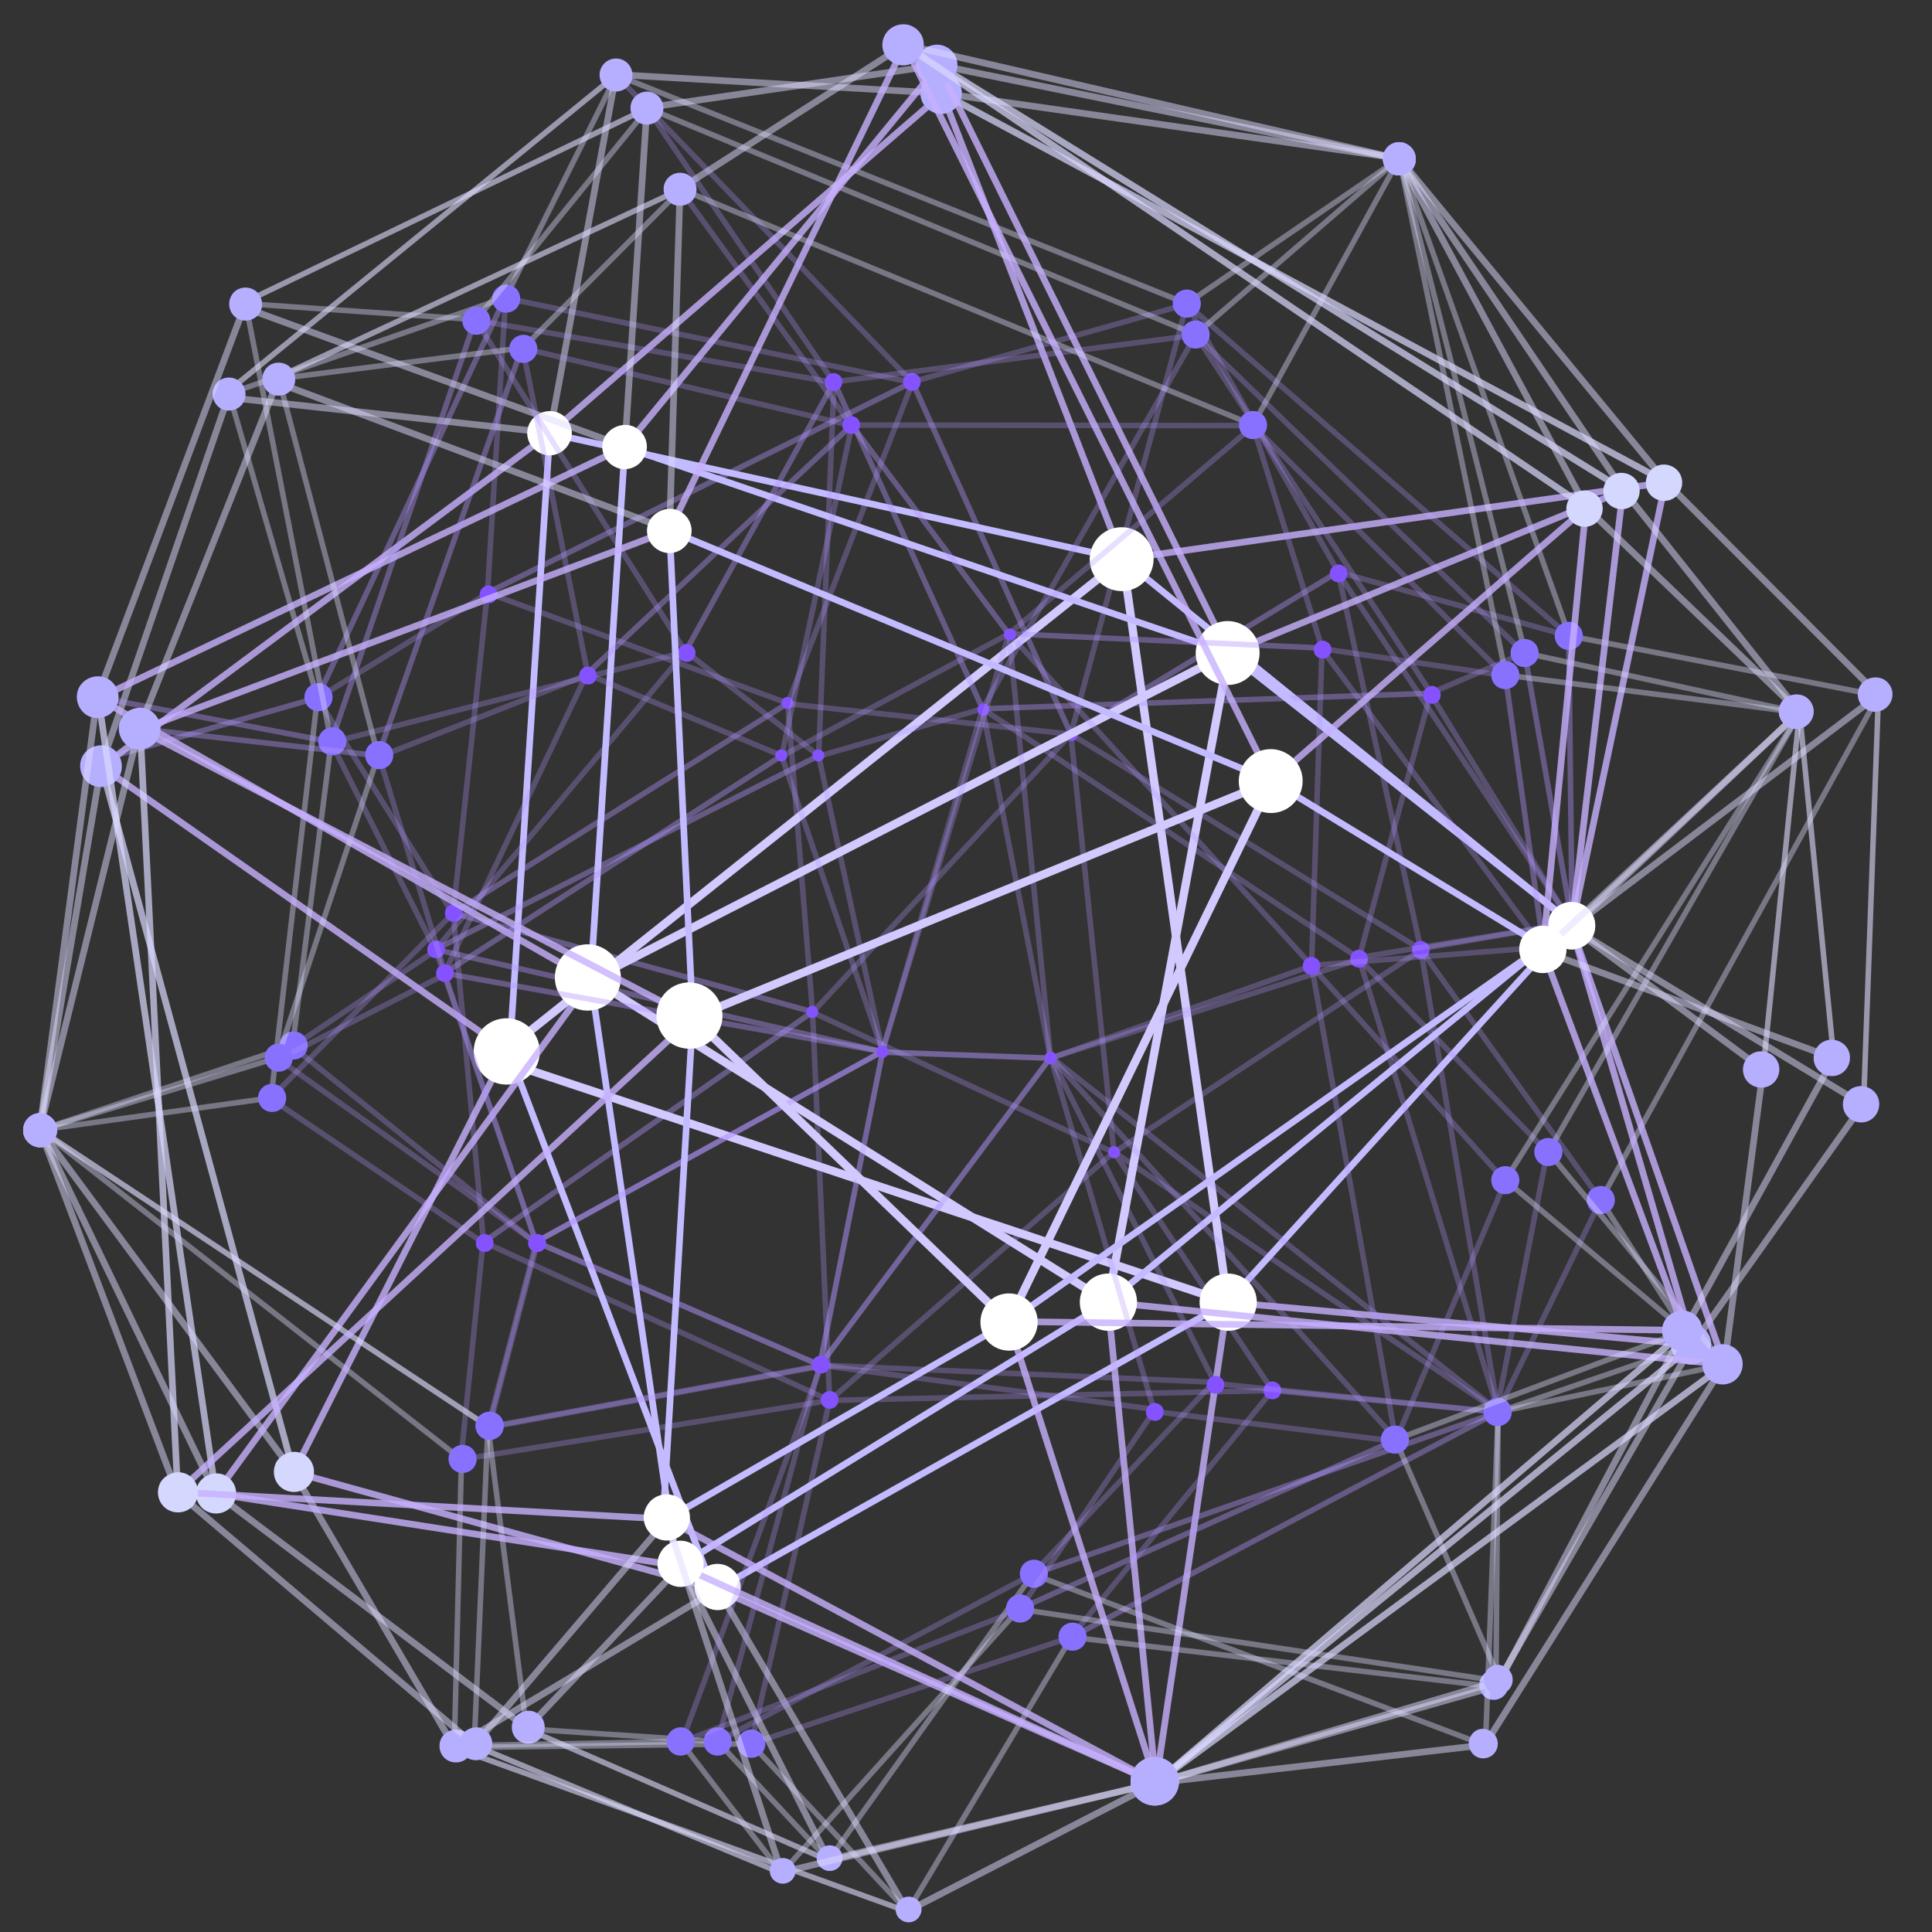<?xml version="1.0" encoding="utf-8"?>
    <!DOCTYPE svg PUBLIC "-//W3C//DTD SVG 1.1//EN" "http://www.w3.org/Graphics/SVG/1.1/DTD/svg11.dtd">
    <svg version="1.1" id="Layer_1" xmlns="http://www.w3.org/2000/svg" xmlns:xlink="http://www.w3.org/1999/xlink" x="0px" y="0px" width="350px" height="350px" viewBox="0 0 350 350" enable-background="new 0 0 350 350" xml:space="preserve">
        <rect x="0" y="0" width="350" height="350" fill="#333333" stroke="none"/>
        <g id="onvif-state-1">
            <path opacity="0.4" fill="none" stroke="#B194FF" stroke-linecap="round" stroke-linejoin="round" stroke-miterlimit="10" enable-background="new    " d="
    M165.3,69.2L194,133" />
            <path opacity="0.4" fill="none" stroke="#B194FF" stroke-linecap="round" stroke-linejoin="round" stroke-miterlimit="10" enable-background="new    " d="
    M194,133l48.4-29.4" />
            <path opacity="0.4" fill="none" stroke="#B194FF" stroke-linecap="round" stroke-linejoin="round" stroke-miterlimit="10" enable-background="new    " d="
    M87.6,225l59.6-41.7l-65.1-17.9l60.6-38" />
            <path opacity="0.4" fill="none" stroke="#B194FF" stroke-linecap="round" stroke-linejoin="round" stroke-miterlimit="10" enable-background="new    " d="
    M17.7,137.8l39.8-11.4l34-72.5" />
            <path opacity="0.4" fill="none" stroke="#B194FF" stroke-linecap="round" stroke-linejoin="round" stroke-miterlimit="10" enable-background="new    " d="
    M194.1,296.6l77.3-40.8" />
            <path opacity="0.4" fill="none" stroke="#B194FF" stroke-linecap="round" stroke-linejoin="round" stroke-miterlimit="10" enable-background="new    " d="
    M284.2,115.2l0.6,52" />
            <path opacity="0.4" fill="none" stroke="#B194FF" stroke-linecap="round" stroke-linejoin="round" stroke-miterlimit="10" enable-background="new    " d="
    M88.3,107.4l77-38.2" />
            <path opacity="0.3" fill="none" stroke="#B194FF" stroke-linecap="round" stroke-linejoin="round" stroke-miterlimit="10" enable-background="new    " d="
    M257.4,172L194,133l7.8,75.7l-51.5,45l-3.1-70.4l-4.5-55.9l-54.4-20l-6.2,58l5.5,59.6l62.7,28.7l80.2-1.8l-28.7-43.2l69.6,47
    L257.4,172l-15-68.4L215,55.1L194,133" />
            <path opacity="0.3" fill="none" stroke="#B194FF" stroke-linecap="round" stroke-linejoin="round" stroke-miterlimit="10" enable-background="new    " d="
    M111.6,13.6l53.6,55.6L215,55.1l69.2,60.1l-41.9-11.6l42.4,63.6l-27.4,4.7l32.7,45.5l-18.7,38.4l-40.8-3.9L194,296.6l-57.9,19.3
    l14.2-62.2l-66.8,10.7l4-39.3L49,199l33-33.5l-24.5-39l30.8-19L91.6,54l73.7,15.3l-22.6,58.2L194,133l-46.8,50.4l54.6,25.4
    l55.6-36.7" />
            <path opacity="0.4" fill="none" stroke="#DDDCFF" stroke-linecap="round" stroke-linejoin="round" stroke-miterlimit="10" enable-background="new    " d="
    M215,55l38.5-26.3l30.8,86.5l56,10.8L290,217.4l16.8,26.2l-35.4,12.2l-0.4,49.8l-76.9-9l-29.7,49.7l-28.3-30.4l-53.8,0.7l1.3-52.2
    L7.3,204.7l41.8-5.8l8.4-72.5l-16-55.1l50.1-17.4l20.1-40.3L215,55z" />
            <path opacity="0.5" fill="none" stroke="#DEDCFF" stroke-width="1.2" stroke-linecap="round" stroke-linejoin="round" stroke-miterlimit="10" enable-background="new    " d="
    M170.7,16.9l82.8,11.8l48.3,58.6l38.5,38.6L284.7,168l52.8,32.1l-30.8,43.4l-35.8,62L209.4,323l-45,23.2L130,287.9l-47.7,28.6
    l-29.2-49.9l-45.9-62l11.1-65.8l23-66.8l58.3,6.4l12-64.9L170.7,16.9z" />
            <path opacity="0.6" fill="none" stroke="#DEDCFF" stroke-linecap="round" stroke-linejoin="round" stroke-miterlimit="10" enable-background="new    " d="
    M82.3,316.6l82.1,29.7" />
            <path opacity="0.6" fill="none" stroke="#DEDCFF" stroke-linecap="round" stroke-linejoin="round" stroke-miterlimit="10" enable-background="new    " d="
    M40.8,71.3l70.8-57.7" />
            <path opacity="0.6" fill="none" stroke="#DEDCFF" stroke-linecap="round" stroke-linejoin="round" stroke-miterlimit="10" enable-background="new    " d="
    M340.3,125.9l-2.7,74.2" />
            <path opacity="0.8" fill="none" stroke="#C7B0FF" stroke-width="1.2" stroke-linecap="round" stroke-linejoin="round" stroke-miterlimit="10" enable-background="new    " d="
    M203.4,101.3l98.3-13.9l-17,80.6l22,75.6l-84.3-7.7l-13,87.1l-79.5-35.1l-76.7-21.2l38.6-76.4l-73.4-51.4l81.2-60.4L170.7,17
    L203.4,101.3z" />
            <path fill="none" stroke="#C3BBFF" stroke-width="1.2" stroke-linecap="round" stroke-linejoin="round" stroke-miterlimit="10" d="
    M203.4,101.3l81.3,65.9l-62.3,68.7l-93.1,52.3l-37-97.3l7.3-112.4L203.4,101.3" />
            <path fill="none" stroke="#D2CAFF" stroke-width="1.5" stroke-linecap="round" stroke-linejoin="round" stroke-miterlimit="10" d="
    M89.7,191.8l113.7-90.5l19,134.6L89.7,191.8" />
            <path opacity="0.7" fill="none" stroke="#DBD9FF" stroke-width="1.2" stroke-linecap="round" stroke-linejoin="round" stroke-miterlimit="10" enable-background="new    " d="
    M170.7,16.9l131.1,70.4" />
            <path opacity="0.7" fill="none" stroke="#DBD9FF" stroke-width="1.2" stroke-linecap="round" stroke-linejoin="round" stroke-miterlimit="10" enable-background="new    " d="
    M18.4,138.9l34.8,127.8" />
            <path opacity="0.7" fill="none" stroke="#DBD9FF" stroke-width="1.2" stroke-linecap="round" stroke-linejoin="round" stroke-miterlimit="10" enable-background="new    " d="
    M209.4,323l97.4-79.4" />
            <path fill="#8452FF" d="M258.2,170.7c0.8,0.4,1,1.4,0.6,2.2c-0.4,0.8-1.4,1-2.2,0.6c-0.8-0.4-1-1.4-0.6-2.2
    C256.4,170.5,257.4,170.2,258.2,170.7z" />
            <path fill="#8452FF" d="M243.3,102.5c0.8,0.4,1,1.4,0.6,2.2c-0.4,0.8-1.4,1-2.2,0.6c-0.8-0.4-1-1.4-0.6-2.2
    C241.6,102.3,242.6,102,243.3,102.5z" />
            <path fill="#8452FF" d="M166,67.8c0.8,0.4,1,1.4,0.6,2.2s-1.4,1-2.2,0.6c-0.8-0.4-1-1.4-0.6-2.2
    C164.3,67.6,165.3,67.4,166,67.8z" />
            <path fill="#8452FF" d="M89.3,106.3c0.8,0.4,1,1.4,0.6,2.2s-1.4,1-2.2,0.6c-0.8-0.4-1-1.4-0.6-2.2
    C87.6,106.1,88.5,105.8,89.3,106.3z" />
            <path fill="#8452FF" d="M83,164c0.8,0.4,1,1.4,0.6,2.2c-0.4,0.8-1.4,1-2.2,0.6c-0.8-0.4-1-1.4-0.6-2.2
    C81.3,163.8,82.3,163.6,83,164z" />
            <path fill="#8452FF" d="M88.6,223.8c0.8,0.4,1,1.4,0.6,2.2c-0.4,0.8-1.4,1-2.2,0.6c-0.8-0.4-1-1.4-0.6-2.2
    C86.8,223.6,87.8,223.3,88.6,223.8z" />
            <path fill="#8452FF" d="M151.1,252.2c0.8,0.4,1,1.4,0.6,2.2c-0.4,0.8-1.4,1-2.2,0.6s-1-1.4-0.6-2.2
    C149.4,252,150.4,251.8,151.1,252.2z" />
            <path fill="#8452FF" d="M231.3,250.5c0.8,0.4,1,1.4,0.6,2.2c-0.4,0.8-1.4,1-2.2,0.6c-0.8-0.4-1-1.4-0.6-2.2
    C229.6,250.3,230.5,250,231.3,250.5z" />
            <path fill="#8452FF" d="M194.7,132.2c0.5,0.3,0.7,1,0.4,1.5c-0.3,0.5-1,0.7-1.5,0.4c-0.5-0.3-0.7-1-0.4-1.5
    S194.2,131.9,194.7,132.2z" />
            <path fill="#8452FF" d="M143.2,126.4c0.5,0.3,0.7,1,0.4,1.5c-0.3,0.5-1,0.7-1.5,0.4c-0.5-0.3-0.7-1-0.4-1.5
    C142,126.3,142.7,126.1,143.2,126.4z" />
            <path fill="#8452FF" d="M147.7,182.4c0.5,0.3,0.7,1,0.4,1.5c-0.3,0.5-1,0.7-1.5,0.4s-0.7-1-0.4-1.5
    C146.5,182.2,147.2,182,147.7,182.4z" />
            <path fill="#8452FF" d="M202.4,207.8c0.5,0.3,0.7,1,0.4,1.5s-1,0.7-1.5,0.4s-0.7-1-0.4-1.5
    C201.1,207.6,201.8,207.5,202.4,207.8z" />
            <path fill="#D4D8FF" d="M303.1,84.6c1.6,0.9,2.1,2.9,1.2,4.5c-0.9,1.6-2.9,2.1-4.5,1.2c-1.6-0.9-2.1-2.9-1.2-4.5
    C299.5,84.2,301.5,83.7,303.1,84.6z" />
            <path fill="#D4D8FF" d="M55.1,263.5c1.7,1,2.3,3.2,1.3,5c-1,1.7-3.2,2.3-5,1.3c-1.7-1-2.3-3.2-1.3-5
    C51.2,263.1,53.4,262.5,55.1,263.5z" />
            <path fill="#B6AEFF" d="M308.2,240.4c1.8,1,2.3,3.3,1.3,5c-1,1.8-3.3,2.3-5,1.3c-1.8-1-2.3-3.3-1.3-5
    S306.5,239.4,308.2,240.4z" />
            <path fill="#B6AEFF" d="M20.2,135.5c1.8,1.1,2.4,3.4,1.4,5.2c-1.1,1.8-3.4,2.4-5.2,1.4c-1.8-1.1-2.4-3.4-1.4-5.2
    C16.1,135.1,18.4,134.5,20.2,135.5z" />
            <path fill="#B6AEFF" d="M172.4,13.7c1.8,1,2.4,3.3,1.3,5.1c-1.1,1.8-3.3,2.4-5.1,1.3c-1.8-1-2.4-3.3-1.3-5.1
    C168.4,13.3,170.7,12.7,172.4,13.7z" />
            <path fill="#B6AEFF" d="M341.3,123.1c1.5,0.9,2,2.8,1.1,4.3c-0.9,1.5-2.8,2-4.3,1.1s-2-2.8-1.1-4.3
    C337.9,122.8,339.8,122.3,341.3,123.1z" />
            <path fill="#B6AEFF" d="M338.8,197.2c1.6,0.9,2.1,2.9,1.2,4.5c-0.9,1.6-2.9,2.1-4.5,1.2c-1.6-0.9-2.1-2.9-1.2-4.5
    C335.2,196.8,337.2,196.3,338.8,197.2z" />
            <path fill="#B6AEFF" d="M271.9,303c1.3,0.7,1.7,2.4,1,3.6c-0.7,1.3-2.4,1.7-3.6,1c-1.2-0.7-1.7-2.4-1-3.6
    C269,302.6,270.6,302.2,271.9,303z" />
            <path fill="#B6AEFF" d="M165.8,343.9c1.1,0.6,1.5,2.1,0.8,3.2c-0.6,1.1-2.1,1.5-3.2,0.8c-1.1-0.6-1.5-2.1-0.8-3.2
    C163.3,343.6,164.7,343.3,165.8,343.9z" />
            <path fill="#B6AEFF" d="M84.1,313.7c1.4,0.8,1.9,2.6,1.1,4.1c-0.8,1.4-2.6,1.9-4.1,1.1c-1.4-0.8-1.9-2.6-1.1-4.1
    C80.9,313.4,82.7,312.9,84.1,313.7z" />
            <path fill="#B6AEFF" d="M8.8,202.1c1.5,0.9,2,2.7,1.1,4.2s-2.7,2-4.2,1.1c-1.5-0.9-1.9-2.7-1.1-4.2
    C5.5,201.7,7.3,201.2,8.8,202.1z" />
            <path fill="#B6AEFF" d="M43,68.8c1.4,0.8,1.9,2.7,1.1,4.1c-0.8,1.4-2.7,1.9-4.1,1.1s-1.9-2.7-1.1-4.1
    C39.7,68.4,41.6,68,43,68.8z" />
            <path fill="#B6AEFF" d="M113.1,11c1.4,0.8,1.9,2.7,1.1,4.1c-0.8,1.4-2.7,1.9-4.1,1.1c-1.4-0.8-1.9-2.7-1.1-4.1
    C109.9,10.6,111.7,10.2,113.1,11z" />
            <path fill="#B6AEFF" d="M255,26.2c1.4,0.8,1.9,2.7,1.1,4.1c-0.8,1.4-2.7,1.9-4.1,1.1c-1.4-0.8-1.9-2.7-1.1-4.1
    C251.7,25.8,253.6,25.3,255,26.2z" />
            <path fill="#B6AEFF" d="M211.4,318.9c2.1,1.2,2.8,3.9,1.6,6c-1.2,2.1-3.9,2.8-6,1.6s-2.8-3.9-1.6-6
    C206.6,318.4,209.3,317.7,211.4,318.9z" />
            <path fill="#8971FF" d="M216.3,52.8c1.2,0.7,1.6,2.3,0.9,3.5c-0.7,1.2-2.3,1.6-3.5,0.9c-1.2-0.7-1.6-2.3-0.9-3.5
    C213.5,52.5,215.1,52.1,216.3,52.8z" />
            <path fill="#8971FF" d="M285.5,113c1.2,0.7,1.6,2.3,0.9,3.5c-0.7,1.2-2.3,1.6-3.5,0.9c-1.2-0.7-1.6-2.3-0.9-3.5
    C282.7,112.7,284.3,112.3,285.5,113z" />
            <path fill="#8971FF" d="M93,51.9c1.2,0.7,1.6,2.3,0.9,3.5c-0.7,1.2-2.3,1.6-3.5,0.9c-1.2-0.7-1.6-2.3-0.9-3.5
    C90.3,51.6,91.8,51.2,93,51.9z" />
            <path fill="#8971FF" d="M59,124.1c1.2,0.7,1.6,2.3,0.9,3.5c-0.7,1.2-2.3,1.6-3.5,0.9c-1.2-0.7-1.6-2.3-0.9-3.5
    S57.8,123.4,59,124.1z" />
            <path fill="#8971FF" d="M50.6,196.7c1.2,0.7,1.6,2.3,0.9,3.5s-2.3,1.6-3.5,0.9c-1.2-0.7-1.6-2.3-0.9-3.5
    C47.8,196.4,49.3,196,50.6,196.7z" />
            <path fill="#8971FF" d="M85.1,262.1c1.2,0.7,1.6,2.3,0.9,3.5c-0.7,1.2-2.3,1.6-3.5,0.9s-1.6-2.3-0.9-3.5
    C82.3,261.8,83.9,261.4,85.1,262.1z" />
            <path fill="#8971FF" d="M137.4,313.7c1.2,0.7,1.6,2.3,0.9,3.5c-0.7,1.2-2.3,1.6-3.5,0.9c-1.2-0.7-1.6-2.3-0.9-3.5
    C134.6,313.4,136.2,312.9,137.4,313.7z" />
            <path fill="#8971FF" d="M195.6,294.3c1.2,0.7,1.6,2.3,0.9,3.5s-2.3,1.6-3.5,0.9s-1.6-2.3-0.9-3.5
    C192.8,294,194.4,293.6,195.6,294.3z" />
            <path fill="#8971FF" d="M272.6,253.6c1.2,0.7,1.6,2.3,0.9,3.5c-0.7,1.2-2.3,1.6-3.5,0.9s-1.6-2.3-0.9-3.5
    C269.8,253.3,271.4,252.9,272.6,253.6z" />
            <path fill="#8971FF" d="M291.3,215.2c1.2,0.7,1.6,2.3,0.9,3.5s-2.3,1.6-3.5,0.9c-1.2-0.7-1.6-2.3-0.9-3.5
    C288.5,214.9,290.1,214.5,291.3,215.2z" />
            <path fill="#FFFFFF" d="M94.8,185.3c2.9,1.7,3.8,5.4,2.2,8.2c-1.7,2.9-5.4,3.8-8.2,2.2c-2.9-1.7-3.8-5.4-2.2-8.2
    C88.2,184.6,91.9,183.6,94.8,185.3z" />
            <path fill="#FFFFFF" d="M206.1,96.3c2.8,1.6,3.7,5.1,2.1,7.9c-1.6,2.8-5.1,3.7-7.9,2.1c-2.8-1.6-3.7-5.1-2.1-7.9
    C199.8,95.6,203.4,94.7,206.1,96.3z" />
            <path fill="#FFFFFF" d="M225.1,231.4c2.5,1.4,3.3,4.6,1.9,7.1s-4.6,3.3-7.1,1.9c-2.5-1.4-3.3-4.6-1.9-7.1
    S222.6,230,225.1,231.4z" />
            <path fill="#FFFFFF" d="M286.9,164c2,1.2,2.7,3.8,1.5,5.9c-1.2,2-3.8,2.7-5.9,1.5c-2-1.2-2.7-3.8-1.5-5.9
    C282.2,163.5,284.8,162.8,286.9,164z" />
            <path fill="#FFFFFF" d="M132.1,283.9c2,1.2,2.7,3.7,1.5,5.7c-1.2,2-3.7,2.7-5.7,1.5s-2.7-3.7-1.5-5.7
    C127.5,283.4,130.1,282.7,132.1,283.9z" />
            <path fill="#FFFFFF" d="M101.6,75c1.9,1.1,2.6,3.6,1.4,5.5c-1.1,1.9-3.6,2.6-5.5,1.4c-1.9-1.1-2.6-3.6-1.4-5.5
    C97.2,74.6,99.7,73.9,101.6,75z" />
        </g>
        <g id="onvif-state-2">
          <path opacity="0.4" fill="none" stroke="#B194FF" stroke-linecap="round" stroke-linejoin="round" stroke-miterlimit="10" enable-background="new    " d="M151.1 69.2l26.9 59.2" />
    <path opacity="0.4" fill="none" stroke="#B194FF" stroke-linecap="round" stroke-linejoin="round" stroke-miterlimit="10" enable-background="new    " d="M178 128.4l81.2-2.8" />
    <path opacity="0.4" fill="none" stroke="#B194FF" stroke-linecap="round" stroke-linejoin="round" stroke-miterlimit="10" enable-background="new    " d="M97.1 225l62.7-34.5L78.9 172l69.4-35.1" />
    <path opacity="0.4" fill="none" stroke="#B194FF" stroke-linecap="round" stroke-linejoin="round" stroke-miterlimit="10" enable-background="new    " d="M17.6 126.3l42.4 8.1 26.1-76.5" />
    <path opacity="0.4" fill="none" stroke="#B194FF" stroke-linecap="round" stroke-linejoin="round" stroke-miterlimit="10" enable-background="new    " d="M187.1 285.2l84.3-29.4" />
    <path opacity="0.4" fill="none" stroke="#B194FF" stroke-linecap="round" stroke-linejoin="round" stroke-miterlimit="10" enable-background="new    " d="M276.2 118.3l8.6 48.9" />
    <path opacity="0.4" fill="none" stroke="#B194FF" stroke-linecap="round" stroke-linejoin="round" stroke-miterlimit="10" enable-background="new    " d="M124.2 118l26.9-48.8" />
    <path opacity="0.3" fill="none" stroke="#B194FF" stroke-linecap="round" stroke-linejoin="round" stroke-miterlimit="10" enable-background="new    " d="M246.2 173.6L178 128.4l12.3 63.2 -41.8 55.8 11.4-56.9 -11.6-53.6L124.2 118l-45.3 54 18.2 53 51.4 22.3 71.5 3.1 -29.7-59 81.1 64.2L246.2 173.6l13-48.1 -42.6-64.8L178 128.4" />
    <path opacity="0.3" fill="none" stroke="#B194FF" stroke-linecap="round" stroke-linejoin="round" stroke-miterlimit="10" enable-background="new    " d="M117.2 19.6L151 69.2l65.6-8.5 59.5 57.6 -17 7.3 25.5 41.6 -38.6 6.3 34.3 35.2 -9.2 47.1 -51.4-5.2L187 285.2l-57 30.3 18.5-68.1 -60.1 11.1 8.7-33.3 -44.1-35.6 25.9-17.4L60 134.5l64.2-16.4L86.2 58l64.9 11.3 -2.8 67.7 29.7-8.6 -18.2 62.2 30.5 1.1 55.9-17.9" />
    <path opacity="0.4" fill="none" stroke="#DDDCFF" stroke-linecap="round" stroke-linejoin="round" stroke-miterlimit="10" enable-background="new    " d="M216.6 60.6l36.9-31.9 22.8 89.6 49.8 10.8 -45.6 79.6 32 38.5 -41.1 8.6 -2.3 60.4 -82-31 -37 51.8L130 315.5l-34.6-2.3 -7-54.8L7.3 204.7 53 189.4l7-55L44.5 55l41.8 2.9 31.1-38.3L216.6 60.6z" />
    <path opacity="0.5" fill="none" stroke="#DEDCFF" stroke-width="1.2" stroke-linecap="round" stroke-linejoin="round" stroke-miterlimit="10" enable-background="new    " d="M170 11.8l83.5 17 40.6 60L326 129l-41.3 39 34.7 25.8 -7 53.3 -43.4 69 -59.6 6.9 -59.3 13.9 -26.8-53.2 -27.8 29.4L39 270.5 7.2 204.6l10.4-78.3 26.6-70.6 69 25.2 4-61.4L170 11.8z" />
    <path opacity="0.6" fill="none" stroke="#DEDCFF" stroke-linecap="round" stroke-linejoin="round" stroke-miterlimit="10" enable-background="new    " d="M95.4 313.2l54.6 23.8" />
    <path opacity="0.6" fill="none" stroke="#DEDCFF" stroke-linecap="round" stroke-linejoin="round" stroke-miterlimit="10" enable-background="new    " d="M43.8 55l73.5-35.4" />
    <path opacity="0.6" fill="none" stroke="#DEDCFF" stroke-linecap="round" stroke-linejoin="round" stroke-miterlimit="10" enable-background="new    " d="M326 129l-6.6 64.8" />
    <path opacity="0.8" fill="none" stroke="#C7B0FF" stroke-width="1.2" stroke-linecap="round" stroke-linejoin="round" stroke-miterlimit="10" enable-background="new    " d="M222.6 118.3L294 88.9l-9.3 79.1 27.7 79.2 -111.7-11.3 8.7 87.1 -86.2-39.3 -84.1-13.1 67.9-93 -89.2-51.1L113.2 81 170 11.9 222.6 118.3z" />
    <path fill="none" stroke="#C3BBFF" stroke-width="1.2" stroke-linecap="round" stroke-linejoin="round" stroke-miterlimit="10" d="M222.6 118.3l62.1 48.9 -84 68.7L122.6 284 107 177.5l6.2-96.5L222.6 118.3" />
    <path fill="none" stroke="#D2CAFF" stroke-width="1.5" stroke-linecap="round" stroke-linejoin="round" stroke-miterlimit="10" d="M107 177.5l115.6-59.2 -21.9 117.6 -94.2-59" />
    <path opacity="0.7" fill="none" stroke="#DBD9FF" stroke-width="1.2" stroke-linecap="round" stroke-linejoin="round" stroke-miterlimit="10" enable-background="new    " d="M170 11.8l124.2 77" />
    <path opacity="0.7" fill="none" stroke="#DBD9FF" stroke-width="1.2" stroke-linecap="round" stroke-linejoin="round" stroke-miterlimit="10" enable-background="new    " d="M17.8 126.4l21.3 144.2" />
    <path opacity="0.7" fill="none" stroke="#DBD9FF" stroke-width="1.2" stroke-linecap="round" stroke-linejoin="round" stroke-miterlimit="10" enable-background="new    " d="M209.4 323l103.1-75.8" />
    <path fill="#8452FF" d="M247 172.3c0.8 0.4 1 1.4 0.6 2.2 -0.4 0.8-1.4 1-2.2 0.6 -0.8-0.4-1-1.4-0.6-2.2C245.2 172.1 246.2 171.8 247 172.3z" />
    <path fill="#8452FF" d="M260.2 124.5c0.8 0.4 1 1.4 0.6 2.2 -0.4 0.8-1.4 1-2.2 0.6 -0.8-0.4-1-1.4-0.6-2.2C258.5 124.3 259.5 124 260.2 124.5z" />
    <path fill="#8452FF" d="M151.8 67.8c0.8 0.4 1 1.4 0.6 2.2s-1.4 1-2.2 0.6c-0.8-0.4-1-1.4-0.6-2.2C150.1 67.6 151.1 67.4 151.8 67.8z" />
    <path fill="#8452FF" d="M125.2 116.9c0.8 0.4 1 1.4 0.6 2.2s-1.4 1-2.2 0.6c-0.8-0.4-1-1.4-0.6-2.2C123.5 116.7 124.4 116.4 125.2 116.9z" />
    <path fill="#8452FF" d="M79.8 170.6c0.8 0.4 1 1.4 0.6 2.2 -0.4 0.8-1.4 1-2.2 0.6 -0.8-0.4-1-1.4-0.6-2.2C78.1 170.4 79.1 170.2 79.8 170.6z" />
    <path fill="#8452FF" d="M98.1 223.8c0.8 0.4 1 1.4 0.6 2.2 -0.4 0.8-1.4 1-2.2 0.6 -0.8-0.4-1-1.4-0.6-2.2C96.3 223.6 97.3 223.3 98.1 223.8z" />
    <path fill="#8452FF" d="M149.5 245.8c0.8 0.4 1 1.4 0.6 2.2 -0.4 0.8-1.4 1-2.2 0.6s-1-1.4-0.6-2.2C147.8 245.6 148.8 245.4 149.5 245.8z" />
    <path fill="#8452FF" d="M221 249.5c0.8 0.4 1 1.4 0.6 2.2 -0.4 0.8-1.4 1-2.2 0.6 -0.8-0.4-1-1.4-0.6-2.2C219.3 249.3 220.2 249 221 249.5z" />
    <path fill="#8452FF" d="M178.7 127.6c0.5 0.3 0.7 1 0.4 1.5 -0.3 0.5-1 0.7-1.5 0.4 -0.5-0.3-0.7-1-0.4-1.5S178.2 127.3 178.7 127.6z" />
    <path fill="#8452FF" d="M148.8 135.9c0.5 0.3 0.7 1 0.4 1.5 -0.3 0.5-1 0.7-1.5 0.4 -0.5-0.3-0.7-1-0.4-1.5C147.6 135.8 148.3 135.6 148.8 135.9z" />
    <path fill="#8452FF" d="M160.4 189.6c0.5 0.3 0.7 1 0.4 1.5 -0.3 0.5-1 0.7-1.5 0.4s-0.7-1-0.4-1.5C159.1 189.4 159.9 189.2 160.4 189.6z" />
    <path fill="#8452FF" d="M190.9 190.7c0.5 0.3 0.7 1 0.4 1.5s-1 0.7-1.5 0.4 -0.7-1-0.4-1.5C189.6 190.5 190.3 190.4 190.9 190.7z" />
    <path fill="#D4D8FF" d="M295.4 86.1c1.6 0.9 2.1 2.9 1.2 4.5 -0.9 1.6-2.9 2.1-4.5 1.2 -1.6-0.9-2.1-2.9-1.2-4.5C291.8 85.7 293.8 85.2 295.4 86.1z" />
    <path fill="#D4D8FF" d="M41 267.4c1.7 1 2.3 3.2 1.3 5 -1 1.7-3.2 2.3-5 1.3 -1.7-1-2.3-3.2-1.3-5C37.1 267 39.3 266.4 41 267.4z" />
    <path fill="#B6AEFF" d="M313.9 244c1.8 1 2.3 3.3 1.3 5 -1 1.8-3.3 2.3-5 1.3 -1.8-1-2.3-3.3-1.3-5S312.2 243 313.9 244z" />
    <path fill="#B6AEFF" d="M19.6 123c1.8 1.1 2.4 3.4 1.4 5.2 -1.1 1.8-3.4 2.4-5.2 1.4 -1.8-1.1-2.4-3.4-1.4-5.2C15.5 122.6 17.8 122 19.6 123z" />
    <path fill="#B6AEFF" d="M171.6 8.6c1.8 1 2.4 3.3 1.3 5.1 -1.1 1.8-3.3 2.4-5.1 1.3 -1.8-1-2.4-3.3-1.3-5.1C167.6 8.1 170 7.6 171.6 8.6z" />
    <path fill="#B6AEFF" d="M327 126.2c1.5 0.9 2 2.8 1.1 4.3 -0.9 1.5-2.8 2-4.3 1.1s-2-2.8-1.1-4.3C323.6 125.9 325.5 125.4 327 126.2z" />
    <path fill="#B6AEFF" d="M320.7 190.9c1.6 0.9 2.1 2.9 1.2 4.5 -0.9 1.6-2.9 2.1-4.5 1.2 -1.6-0.9-2.1-2.9-1.2-4.5C317.1 190.5 319.1 190 320.7 190.9z" />
    <path fill="#B6AEFF" d="M270 313.6c1.3 0.7 1.7 2.4 1 3.6 -0.7 1.3-2.4 1.7-3.6 1 -1.2-0.7-1.7-2.4-1-3.6C267.1 313.2 268.7 312.8 270 313.6z" />
    <path fill="#B6AEFF" d="M151.5 334.6c1.1 0.6 1.5 2.1 0.8 3.2 -0.6 1.1-2.1 1.5-3.2 0.8 -1.1-0.6-1.5-2.1-0.8-3.2C149 334.3 150.4 334 151.5 334.6z" />
    <path fill="#B6AEFF" d="M97.2 310.3c1.4 0.8 1.9 2.6 1.1 4.1 -0.8 1.4-2.6 1.9-4.1 1.1 -1.4-0.8-1.9-2.6-1.1-4.1C94 310 95.9 309.5 97.2 310.3z" />
    <path fill="#B6AEFF" d="M8.8 202.1c1.5 0.9 2 2.7 1.1 4.2s-2.7 2-4.2 1.1c-1.5-0.9-1.9-2.7-1.1-4.2C5.5 201.7 7.3 201.2 8.8 202.1z" />
    <path fill="#B6AEFF" d="M46 52.5c1.4 0.8 1.9 2.7 1.1 4.1 -0.8 1.4-2.7 1.9-4.1 1.1s-1.9-2.7-1.1-4.1C42.7 52.1 44.6 51.7 46 52.5z" />
    <path fill="#B6AEFF" d="M118.7 17c1.4 0.8 1.9 2.7 1.1 4.1 -0.8 1.4-2.7 1.9-4.1 1.1 -1.4-0.8-1.9-2.7-1.1-4.1C115.5 16.6 117.3 16.2 118.7 17z" />
    <path fill="#B6AEFF" d="M255 26.2c1.4 0.8 1.9 2.7 1.1 4.1 -0.8 1.4-2.7 1.9-4.1 1.1 -1.4-0.8-1.9-2.7-1.1-4.1C251.7 25.8 253.6 25.3 255 26.2z" />
    <path fill="#B6AEFF" d="M211.4 318.9c2.1 1.2 2.8 3.9 1.6 6 -1.2 2.1-3.9 2.8-6 1.6s-2.8-3.9-1.6-6C206.6 318.4 209.3 317.7 211.4 318.9z" />
    <path fill="#8971FF" d="M217.9 58.4c1.2 0.7 1.6 2.3 0.9 3.5 -0.7 1.2-2.3 1.6-3.5 0.9 -1.2-0.7-1.6-2.3-0.9-3.5C215.1 58.1 216.7 57.7 217.9 58.4z" />
    <path fill="#8971FF" d="M277.5 116.1c1.2 0.7 1.6 2.3 0.9 3.5 -0.7 1.2-2.3 1.6-3.5 0.9 -1.2-0.7-1.6-2.3-0.9-3.5C274.7 115.8 276.2 115.4 277.5 116.1z" />
    <path fill="#8971FF" d="M87.6 55.9c1.2 0.7 1.6 2.3 0.9 3.5 -0.7 1.2-2.3 1.6-3.5 0.9 -1.2-0.7-1.6-2.3-0.9-3.5C84.9 55.6 86.4 55.2 87.6 55.9z" />
    <path fill="#8971FF" d="M61.5 132.1c1.2 0.7 1.6 2.3 0.9 3.5 -0.7 1.2-2.3 1.6-3.5 0.9 -1.2-0.7-1.6-2.3-0.9-3.5S60.3 131.4 61.5 132.1z" />
    <path fill="#8971FF" d="M54.5 187.2c1.2 0.7 1.6 2.3 0.9 3.5s-2.3 1.6-3.5 0.9c-1.2-0.7-1.6-2.3-0.9-3.5C51.7 186.9 53.2 186.5 54.5 187.2z" />
    <path fill="#8971FF" d="M90 256.1c1.2 0.7 1.6 2.3 0.9 3.5 -0.7 1.2-2.3 1.6-3.5 0.9s-1.6-2.3-0.9-3.5C87.2 255.8 88.8 255.4 90 256.1z" />
    <path fill="#8971FF" d="M131.3 313.3c1.2 0.7 1.6 2.3 0.9 3.5 -0.7 1.2-2.3 1.6-3.5 0.9 -1.2-0.7-1.6-2.3-0.9-3.5C128.5 313 130.1 312.5 131.3 313.3z" />
    <path fill="#8971FF" d="M188.6 282.9c1.2 0.7 1.6 2.3 0.9 3.5s-2.3 1.6-3.5 0.9 -1.6-2.3-0.9-3.5C185.8 282.6 187.4 282.2 188.6 282.9z" />
    <path fill="#8971FF" d="M272.6 253.6c1.2 0.7 1.6 2.3 0.9 3.5 -0.7 1.2-2.3 1.6-3.5 0.9s-1.6-2.3-0.9-3.5C269.8 253.3 271.4 252.9 272.6 253.6z" />
    <path fill="#8971FF" d="M281.8 206.5c1.2 0.7 1.6 2.3 0.9 3.5s-2.3 1.6-3.5 0.9c-1.2-0.7-1.6-2.3-0.9-3.5C279 206.2 280.6 205.8 281.8 206.5z" />
    <path fill="#FFFFFF" d="M109.5 171.9c2.9 1.7 3.8 5.4 2.2 8.2 -1.7 2.9-5.4 3.8-8.2 2.2 -2.9-1.7-3.8-5.4-2.2-8.2C102.9 171.2 106.6 170.2 109.5 171.9z" />
    <path fill="#FFFFFF" d="M225.3 113.3c2.8 1.6 3.7 5.1 2.1 7.9 -1.6 2.8-5.1 3.7-7.9 2.1 -2.8-1.6-3.7-5.1-2.1-7.9C219 112.6 222.6 111.7 225.3 113.3z" />
    <path fill="#FFFFFF" d="M203.4 231.4c2.5 1.4 3.3 4.6 1.9 7.1s-4.6 3.3-7.1 1.9c-2.5-1.4-3.3-4.6-1.9-7.1S200.9 230 203.4 231.4z" />
    <path fill="#FFFFFF" d="M286.9 164c2 1.2 2.7 3.8 1.5 5.9 -1.2 2-3.8 2.7-5.9 1.5 -2-1.2-2.7-3.8-1.5-5.9C282.2 163.5 284.8 162.8 286.9 164z" />
    <path fill="#FFFFFF" d="M125.4 279.7c2 1.2 2.7 3.7 1.5 5.7 -1.2 2-3.7 2.7-5.7 1.5s-2.7-3.7-1.5-5.7C120.8 279.2 123.4 278.5 125.4 279.7z" />
    <path fill="#FFFFFF" d="M115.2 77.5c1.9 1.1 2.6 3.6 1.4 5.5 -1.1 1.9-3.6 2.6-5.5 1.4 -1.9-1.1-2.6-3.6-1.4-5.5C110.9 77.1 113.4 76.4 115.2 77.5z" />
        </g>
        <g id="onvif-state-3">
          <path opacity="0.4" fill="none" stroke="#B194FF" stroke-linecap="round" stroke-linejoin="round" stroke-miterlimit="10" enable-background="new    " d="
  M154.3,77l28.5,37.9" />
        <path opacity="0.4" fill="none" stroke="#B194FF" stroke-linecap="round" stroke-linejoin="round" stroke-miterlimit="10" enable-background="new    " d="
  M182.8,114.8l56.6,2.6" />
        <path opacity="0.4" fill="none" stroke="#B194FF" stroke-linecap="round" stroke-linejoin="round" stroke-miterlimit="10" enable-background="new    " d="
  M97.1,225l62.7-34.5l-79.3-14.2l61.1-39.4" />
        <path opacity="0.4" fill="none" stroke="#B194FF" stroke-linecap="round" stroke-linejoin="round" stroke-miterlimit="10" enable-background="new    " d="
  M25.2,132l43.3,4.9l26.1-74" />
        <path opacity="0.4" fill="none" stroke="#B194FF" stroke-linecap="round" stroke-linejoin="round" stroke-miterlimit="10" enable-background="new    " d="
  M184.6,291.5l68.3-30.7" />
        <path opacity="0.4" fill="none" stroke="#B194FF" stroke-linecap="round" stroke-linejoin="round" stroke-miterlimit="10" enable-background="new    " d="
  M272.7,122.3l6.9,49.2" />
        <path opacity="0.4" fill="none" stroke="#B194FF" stroke-linecap="round" stroke-linejoin="round" stroke-miterlimit="10" enable-background="new    " d="
  M106.3,122.1l48-45.1" />
        <path opacity="0.3" fill="none" stroke="#B194FF" stroke-linecap="round" stroke-linejoin="round" stroke-miterlimit="10" enable-background="new    " d="
  M237.6,174.9l-54.8-60.1l7.5,76.8l-41.8,55.8l11.4-56.9l-18.3-53.6l-35.3-14.8l-25.8,54.2L97.1,225l51.4,22.3l60.5,8l-18.7-63.9
  l62.5,69.2L237.6,174.9l1.9-57.5l-12.5-40.2l-44.3,37.7" />
        <path opacity="0.3" fill="none" stroke="#B194FF" stroke-linecap="round" stroke-linejoin="round" stroke-miterlimit="10" enable-background="new    " d="
  M123.2,34.3l31,42.7l72.8,0.1l45.6,45.3l-33.2-4.9l40.1,54.1l-42,3.3l35.2,39.1l-19.9,47.1l-43.8-5.4l-24.3,35.9l-61.2,24l25.2-68.1
  l-60.1,11.1l8.7-33.3l-46.8-33.4l30.2-15.4l-12-39.4l37.8-14.9L94.7,63.1l59.6,14L141.6,137l41.2-22.2l-23,75.8l30.5,1.1l47.2-16.7" />
        <path opacity="0.4" fill="none" stroke="#DDDCFF" stroke-linecap="round" stroke-linejoin="round" stroke-miterlimit="10" enable-background="new    " d="
  M227,77l26.5-48.3l19.3,93.6l53.3,6.8l-53.4,84.7l32.5,27.3l-52.4,19.7l19,43.8l-87.2-13.1l-43,47.8l-18.3-23.8l-37.4,0.7l2.5-57.8
  L7.3,204.7l43-13.1l18.2-54.7l-18-68.3L94.8,63l28.6-28.7L227,77z" />
        <path opacity="0.5" fill="none" stroke="#DEDCFF" stroke-width="1.2" stroke-linecap="round" stroke-linejoin="round" stroke-miterlimit="10" enable-background="new    " d="
  M163.9,8.1l89.6,20.7L287.4,92l38.6,37l-46.5,43.3l52.7,19.4L305.1,241l-33.4,63.5L209.4,323l-67.8,16.2l-20.8-63.9L86,316.1
  l-53.9-45.7L7.2,204.6l18-72.6l25-62.7l71.1,26.7l1.9-61.8L163.9,8.1z" />
        <path opacity="0.6" fill="none" stroke="#DEDCFF" stroke-linecap="round" stroke-linejoin="round" stroke-miterlimit="10" enable-background="new    " d="
  M85.9,316.2l55.6,23.1" />
        <path opacity="0.6" fill="none" stroke="#DEDCFF" stroke-linecap="round" stroke-linejoin="round" stroke-miterlimit="10" enable-background="new    " d="
  M49.8,68.6l73.5-34.3" />
        <path opacity="0.6" fill="none" stroke="#DEDCFF" stroke-linecap="round" stroke-linejoin="round" stroke-miterlimit="10" enable-background="new    " d="
  M326,129l6.2,62.7" />
        <path opacity="0.8" fill="none" stroke="#C7B0FF" stroke-width="1.2" stroke-linecap="round" stroke-linejoin="round" stroke-miterlimit="10" enable-background="new    " d="
  M230.4,141.5l56.9-49.5l-7.8,80.2l25.6,68.8l-122.4-1.6l26.7,83.5l-88.7-47.7l-88.5-4.9l93.3-85.9L25.4,132.2l95.9-36.1l42.6-88
  L230.4,141.5z" />
        <path fill="none" stroke="#C3BBFF" stroke-width="1.2" stroke-linecap="round" stroke-linejoin="round" stroke-miterlimit="10" d="
  M230.4,141.5l49.1,29.9l-96.8,68.1l-62.6,36.1l5.4-91.2l-4.2-88.3L230.4,141.5" />
        <path fill="none" stroke="#D2CAFF" stroke-width="1.5" stroke-linecap="round" stroke-linejoin="round" stroke-miterlimit="10" d="
  M125.4,184.4l105-42.9l-47.7,98l-57.8-55.7" />
        <path opacity="0.7" fill="none" stroke="#DBD9FF" stroke-width="1.2" stroke-linecap="round" stroke-linejoin="round" stroke-miterlimit="10" enable-background="new    " d="
  M163.9,8.1L287.5,92" />
        <path opacity="0.7" fill="none" stroke="#DBD9FF" stroke-width="1.2" stroke-linecap="round" stroke-linejoin="round" stroke-miterlimit="10" enable-background="new    " d="
  M25.4,132.1l6.8,138.3" />
        <path opacity="0.7" fill="none" stroke="#DBD9FF" stroke-width="1.2" stroke-linecap="round" stroke-linejoin="round" stroke-miterlimit="10" enable-background="new    " d="
  M209.4,323l95.8-81.9" />
        <path fill="#8452FF" d="M238.4,173.6c0.8,0.4,1,1.4,0.6,2.2c-0.4,0.8-1.4,1-2.2,0.6c-0.8-0.4-1-1.4-0.6-2.2
  C236.6,173.4,237.6,173.1,238.4,173.6z" />
        <path fill="#8452FF" d="M240.4,116.3c0.8,0.4,1,1.4,0.6,2.2c-0.4,0.8-1.4,1-2.2,0.6c-0.8-0.4-1-1.4-0.6-2.2
  C238.7,116.1,239.7,115.8,240.4,116.3z" />
        <path fill="#8452FF" d="M155,75.6c0.8,0.4,1,1.4,0.6,2.2s-1.4,1-2.2,0.6c-0.8-0.4-1-1.4-0.6-2.2C153.3,75.4,154.3,75.2,155,75.6z" />
        <path fill="#8452FF" d="M107.3,121c0.8,0.4,1,1.4,0.6,2.2c-0.4,0.8-1.4,1-2.2,0.6c-0.8-0.4-1-1.4-0.6-2.2
  C105.6,120.8,106.5,120.5,107.3,121z" />
        <path fill="#8452FF" d="M81.4,174.9c0.8,0.4,1,1.4,0.6,2.2c-0.4,0.8-1.4,1-2.2,0.6c-0.8-0.4-1-1.4-0.6-2.2
  C79.7,174.7,80.7,174.5,81.4,174.9z" />
        <path fill="#8452FF" d="M98.1,223.8c0.8,0.4,1,1.4,0.6,2.2c-0.4,0.8-1.4,1-2.2,0.6c-0.8-0.4-1-1.4-0.6-2.2
  C96.3,223.6,97.3,223.3,98.1,223.8z" />
        <path fill="#8452FF" d="M149.5,245.8c0.8,0.4,1,1.4,0.6,2.2s-1.4,1-2.2,0.6c-0.8-0.4-1-1.4-0.6-2.2
  C147.8,245.6,148.8,245.4,149.5,245.8z" />
        <path fill="#8452FF" d="M210,254.4c0.8,0.4,1,1.4,0.6,2.2c-0.4,0.8-1.4,1-2.2,0.6c-0.8-0.4-1-1.4-0.6-2.2
  C208.3,254.2,209.2,253.9,210,254.4z" />
        <path fill="#8452FF" d="M183.5,114c0.5,0.3,0.7,1,0.4,1.5c-0.3,0.5-1,0.7-1.5,0.4s-0.7-1-0.4-1.5S183,113.7,183.5,114z" />
        <path fill="#8452FF" d="M142.1,135.9c0.5,0.3,0.7,1,0.4,1.5c-0.3,0.5-1,0.7-1.5,0.4c-0.5-0.3-0.7-1-0.4-1.5
  C140.9,135.8,141.6,135.6,142.1,135.9z" />
        <path fill="#8452FF" d="M160.4,189.6c0.5,0.3,0.7,1,0.4,1.5c-0.3,0.5-1,0.7-1.5,0.4s-0.7-1-0.4-1.5
  C159.1,189.4,159.9,189.2,160.4,189.6z" />
        <path fill="#8452FF" d="M190.9,190.7c0.5,0.3,0.7,1,0.4,1.5s-1,0.7-1.5,0.4c-0.5-0.3-0.7-1-0.4-1.5
  C189.6,190.5,190.3,190.4,190.9,190.7z" />
        <path fill="#D4D8FF" d="M288.7,89.3c1.6,0.9,2.1,2.9,1.2,4.5c-0.9,1.6-2.9,2.1-4.5,1.2c-1.6-0.9-2.1-2.9-1.2-4.5
  C285.1,88.9,287.1,88.4,288.7,89.3z" />
        <path fill="#D4D8FF" d="M34.1,267.2c1.7,1,2.3,3.2,1.3,5c-1,1.7-3.2,2.3-5,1.3c-1.7-1-2.3-3.2-1.3-5
  C30.2,266.8,32.4,266.2,34.1,267.2z" />
        <path fill="#B6AEFF" d="M306.6,237.9c1.8,1,2.3,3.3,1.3,5c-1,1.8-3.3,2.3-5,1.3c-1.8-1-2.3-3.3-1.3-5S304.9,236.9,306.6,237.9z" />
        <path fill="#B6AEFF" d="M27.2,128.7c1.8,1.1,2.4,3.4,1.4,5.2c-1.1,1.8-3.4,2.4-5.2,1.4c-1.8-1.1-2.4-3.4-1.4-5.2
  C23.1,128.3,25.4,127.7,27.2,128.7z" />
        <path fill="#B6AEFF" d="M165.5,4.9c1.8,1,2.4,3.3,1.3,5.1c-1.1,1.8-3.3,2.4-5.1,1.3c-1.8-1-2.4-3.3-1.3-5.1
  C161.5,4.4,163.9,3.9,165.5,4.9z" />
        <path fill="#B6AEFF" d="M327,126.2c1.5,0.9,2,2.8,1.1,4.3c-0.9,1.5-2.8,2-4.3,1.1s-2-2.8-1.1-4.3C323.6,125.9,325.5,125.4,327,126.2
  z" />
        <path fill="#B6AEFF" d="M333.5,188.8c1.6,0.9,2.1,2.9,1.2,4.5c-0.9,1.6-2.9,2.1-4.5,1.2c-1.6-0.9-2.1-2.9-1.2-4.5
  C329.9,188.4,331.9,187.9,333.5,188.8z" />
        <path fill="#B6AEFF" d="M272.7,302c1.3,0.7,1.7,2.4,1,3.6c-0.7,1.3-2.4,1.7-3.6,1c-1.2-0.7-1.7-2.4-1-3.6
  C269.8,301.6,271.4,301.2,272.7,302z" />
        <path fill="#B6AEFF" d="M143,336.9c1.1,0.6,1.5,2.1,0.8,3.2c-0.6,1.1-2.1,1.5-3.2,0.8c-1.1-0.6-1.5-2.1-0.8-3.2
  C140.5,336.6,141.9,336.3,143,336.9z" />
        <path fill="#B6AEFF" d="M87.7,313.3c1.4,0.8,1.9,2.6,1.1,4.1c-0.8,1.4-2.6,1.9-4.1,1.1c-1.4-0.8-1.9-2.6-1.1-4.1
  C84.5,313,86.4,312.5,87.7,313.3z" />
        <path fill="#B6AEFF" d="M8.8,202.1c1.5,0.9,2,2.7,1.1,4.2s-2.7,2-4.2,1.1c-1.5-0.9-1.9-2.7-1.1-4.2C5.5,201.7,7.3,201.2,8.8,202.1z" />
        <path fill="#B6AEFF" d="M52,66.1c1.4,0.8,1.9,2.7,1.1,4.1c-0.8,1.4-2.7,1.9-4.1,1.1c-1.4-0.8-1.9-2.7-1.1-4.1
  C48.7,65.7,50.6,65.3,52,66.1z" />
        <path fill="#B6AEFF" d="M124.7,31.7c1.4,0.8,1.9,2.7,1.1,4.1c-0.8,1.4-2.7,1.9-4.1,1.1c-1.4-0.8-1.9-2.7-1.1-4.1
  C121.5,31.3,123.3,30.9,124.7,31.7z" />
        <path fill="#B6AEFF" d="M255,26.2c1.4,0.8,1.9,2.7,1.1,4.1c-0.8,1.4-2.7,1.9-4.1,1.1c-1.4-0.8-1.9-2.7-1.1-4.1
  C251.7,25.8,253.6,25.3,255,26.2z" />
        <path fill="#B6AEFF" d="M211.4,318.9c2.1,1.2,2.8,3.9,1.6,6c-1.2,2.1-3.9,2.8-6,1.6s-2.8-3.9-1.6-6
  C206.6,318.4,209.3,317.7,211.4,318.9z" />
        <path fill="#8971FF" d="M228.3,74.8c1.2,0.7,1.6,2.3,0.9,3.5c-0.7,1.2-2.3,1.6-3.5,0.9c-1.2-0.7-1.6-2.3-0.9-3.5
  C225.5,74.5,227.1,74.1,228.3,74.8z" />
        <path fill="#8971FF" d="M274,120.1c1.2,0.7,1.6,2.3,0.9,3.5c-0.7,1.2-2.3,1.6-3.5,0.9c-1.2-0.7-1.6-2.3-0.9-3.5
  S272.7,119.4,274,120.1z" />
        <path fill="#8971FF" d="M96.1,61c1.2,0.7,1.6,2.3,0.9,3.5c-0.7,1.2-2.3,1.6-3.5,0.9c-1.2-0.7-1.6-2.3-0.9-3.5
  C93.4,60.7,94.9,60.3,96.1,61z" />
        <path fill="#8971FF" d="M70,134.6c1.2,0.7,1.6,2.3,0.9,3.5c-0.7,1.2-2.3,1.6-3.5,0.9c-1.2-0.7-1.6-2.3-0.9-3.5S68.8,133.9,70,134.6z
  " />
        <path fill="#8971FF" d="M51.8,189.4c1.2,0.7,1.6,2.3,0.9,3.5c-0.7,1.2-2.3,1.6-3.5,0.9c-1.2-0.7-1.6-2.3-0.9-3.5
  C49,189.1,50.5,188.7,51.8,189.4z" />
        <path fill="#8971FF" d="M90,256.1c1.2,0.7,1.6,2.3,0.9,3.5c-0.7,1.2-2.3,1.6-3.5,0.9c-1.2-0.7-1.6-2.3-0.9-3.5S88.8,255.4,90,256.1z
  " />
        <path fill="#8971FF" d="M124.6,313.3c1.2,0.7,1.6,2.3,0.9,3.5c-0.7,1.2-2.3,1.6-3.5,0.9c-1.2-0.7-1.6-2.3-0.9-3.5
  C121.8,313,123.4,312.5,124.6,313.3z" />
        <path fill="#8971FF" d="M186.1,289.2c1.2,0.7,1.6,2.3,0.9,3.5c-0.7,1.2-2.3,1.6-3.5,0.9s-1.6-2.3-0.9-3.5
  C183.3,288.9,184.9,288.5,186.1,289.2z" />
        <path fill="#8971FF" d="M254,258.6c1.2,0.7,1.6,2.3,0.9,3.5c-0.7,1.2-2.3,1.6-3.5,0.9s-1.6-2.3-0.9-3.5
  C251.2,258.3,252.8,257.9,254,258.6z" />
        <path fill="#8971FF" d="M274,211.6c1.2,0.7,1.6,2.3,0.9,3.5s-2.3,1.6-3.5,0.9c-1.2-0.7-1.6-2.3-0.9-3.5
  C271.2,211.3,272.8,210.9,274,211.6z" />
        <path fill="#FFFFFF" d="M127.9,178.8c2.9,1.7,3.8,5.4,2.2,8.2c-1.7,2.9-5.4,3.8-8.2,2.2c-2.9-1.7-3.8-5.4-2.2-8.2
  C121.3,178.1,125,177.1,127.9,178.8z" />
        <path fill="#FFFFFF" d="M233.1,136.5c2.8,1.6,3.7,5.1,2.1,7.9c-1.6,2.8-5.1,3.7-7.9,2.1c-2.8-1.6-3.7-5.1-2.1-7.9
  C226.8,135.8,230.4,134.9,233.1,136.5z" />
        <path fill="#FFFFFF" d="M185.4,235c2.5,1.4,3.3,4.6,1.9,7.1c-1.4,2.5-4.6,3.3-7.1,1.9c-2.5-1.4-3.3-4.6-1.9-7.1
  C179.7,234.4,182.9,233.6,185.4,235z" />
        <path fill="#FFFFFF" d="M281.7,168.3c2,1.2,2.7,3.8,1.5,5.9c-1.2,2-3.8,2.7-5.9,1.5c-2-1.2-2.7-3.8-1.5-5.9
  C277,167.8,279.6,167.1,281.7,168.3z" />
        <path fill="#FFFFFF" d="M122.9,271.3c2,1.2,2.7,3.7,1.5,5.7c-1.2,2-3.7,2.7-5.7,1.5c-2-1.2-2.7-3.7-1.5-5.7
  C118.3,270.8,120.9,270.1,122.9,271.3z" />
        <path fill="#FFFFFF" d="M123.3,92.7c1.9,1.1,2.6,3.6,1.4,5.5c-1.1,1.9-3.6,2.6-5.5,1.4c-1.9-1.1-2.6-3.6-1.4-5.5
  C119,92.3,121.5,91.6,123.3,92.7z" />
        </g>
    </svg>
